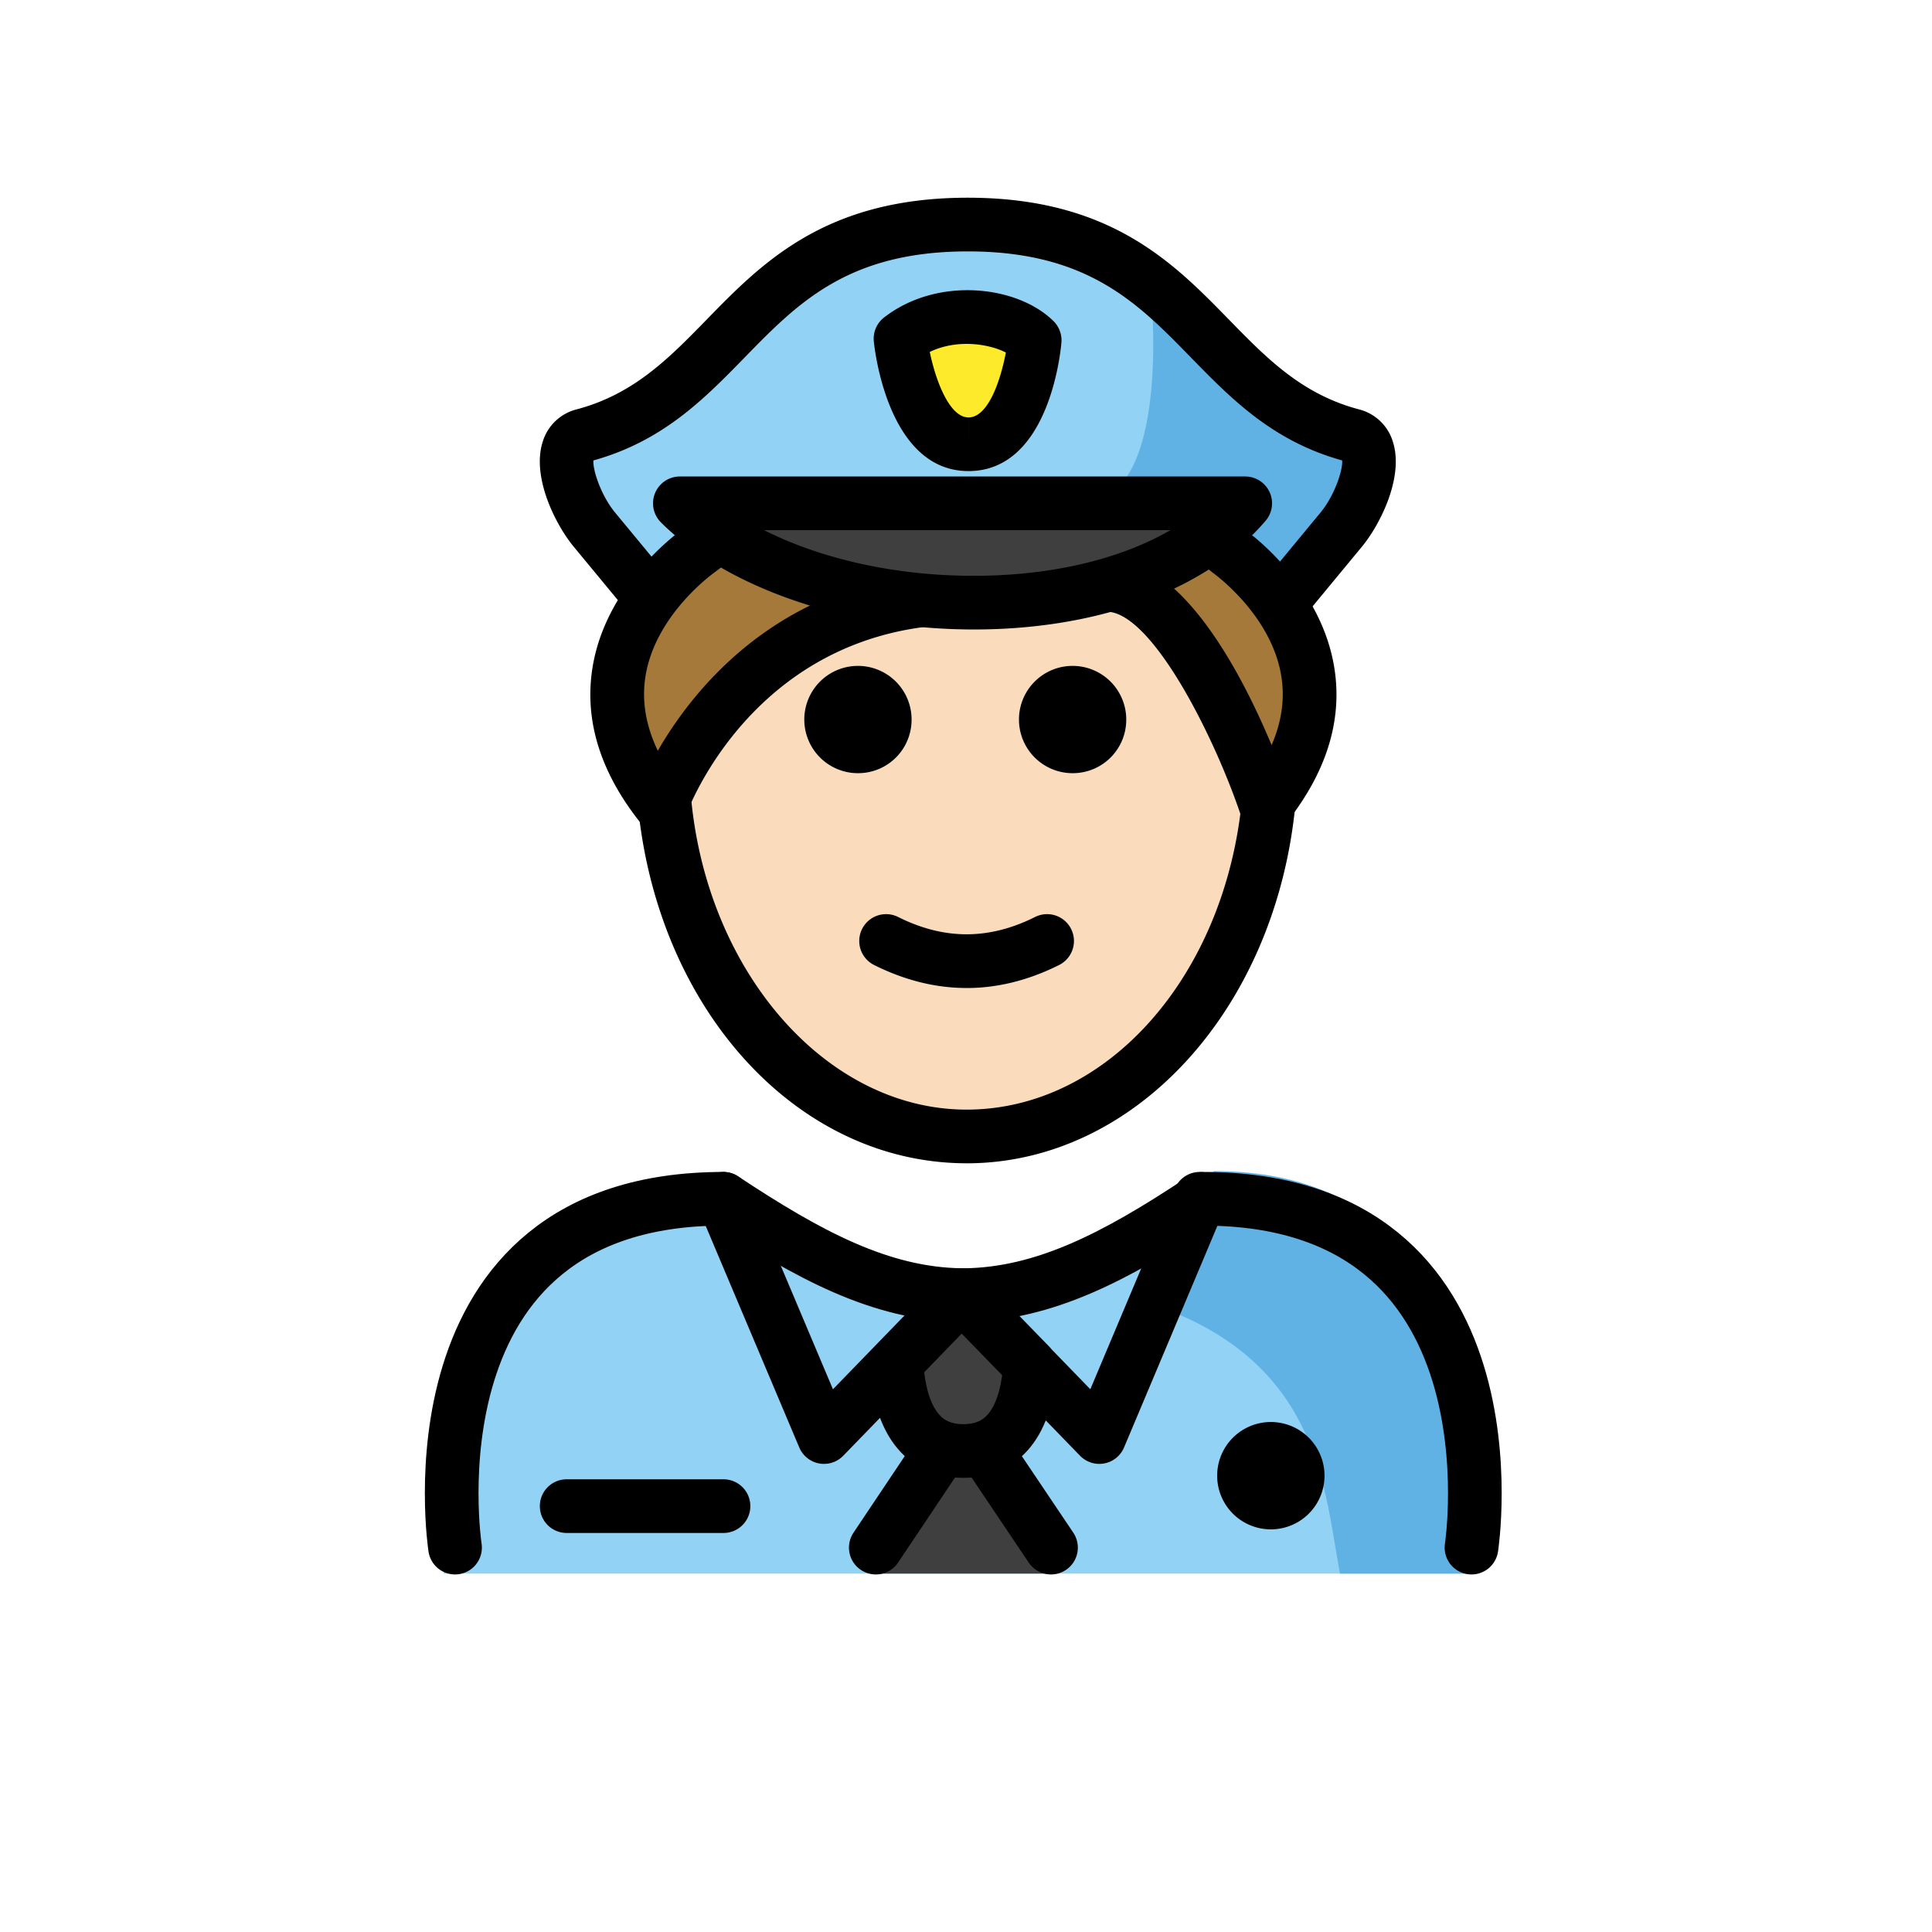 <svg viewBox="0 0 72 72" xmlns="http://www.w3.org/2000/svg"><path fill="#92D3F5" d="M16.54 58.644s-1.8-13.9 10.2-13.9c3.192 2.128 5.927 3.598 9 3.592h-.125c3.074.006 6.308-1.564 9.5-3.692 11.565-.035 9.61 13.9 9.84 14"/><path fill="#61B2E4" d="M45.25 43.644c-3.17 2.113-5.074 3.3-9.137 3.888 13.063.412 13.063 7.112 13.825 11.112h5.113s2.2-15-9.8-15z"/><path fill="#3F3F3F" d="m35.903 53.214 1.839 3.185 1.575 1.924a.197.197 0 0 1-.152.321H32.64a.197.197 0 0 1-.153-.321l1.576-1.924 1.839-3.185z"/><path fill="#92D3F5" d="m44.658 44.795-3.69 8.76-2.58-2.66v-.01l-2.55-2.62h.12c2.96-.04 5.63-1.44 8.7-3.47z"/><path fill="#3F3F3F" d="M38.388 50.885v.01c-.11 1.56-.66 3.18-2.49 3.18-1.75 0-2.33-1.51-2.47-3.01l-.16-.15 2.57-2.65 2.55 2.62z"/><path fill="#92D3F5" d="m35.838 48.265-2.57 2.65-2.56 2.64-3.75-8.88c3.16 2.09 5.86 3.55 8.88 3.59zm14.495-32.04c1.24.33.42 2.52-.4 3.51l-2.24 2.72-.07.04c-.86-1.26-1.91-1.98-1.91-1.98l-.66-.54c.49-.36.93-.77 1.31-1.22h-21.07c.43.43.92.83 1.47 1.19l-.76.57s-.93.64-1.75 1.76l-.13-.1-2.02-2.44c-.81-.99-1.64-3.18-.39-3.51 5.74-1.53 5.95-7.86 14.31-7.86s8.57 6.33 14.31 7.86zm-14.28.33c2.12 0 2.46-3.87 2.46-3.87-.94-.94-3.38-1.32-5-.06 0 0 .42 3.93 2.54 3.93z"/><path fill="#3F3F3F" d="M33.963 22.325c-2.69-.29-5.27-1.11-7.2-2.38-.55-.36-1.04-.76-1.47-1.19h21.07c-.38.45-.82.86-1.31 1.22-1.05.79-2.32 1.38-3.71 1.79-2.28.67-4.88.84-7.38.56z"/><path fill="#61B2E4" d="M42.866 10.539s.935 8.218-2.591 8.218l5.348.335 1.738 2.978s3.672-1.9 3.61-5.233c0 0-7.26-4.221-8.105-6.298z"/><path fill="#FCEA2B" d="M36.095 16.556c-2.12.003-2.536-3.934-2.536-3.934 1.615-1.256 4.058-.877 5 .058 0 0-.343 3.873-2.464 3.876z"/><path d="M24.713 29.705c-.09.2-.13.31-.13.31-2.61-3.31-1.58-6.06-.33-7.74.82-1.12 1.75-1.76 1.75-1.76l.76-.57c1.93 1.27 4.51 2.09 7.2 2.38-6.12.95-8.69 6.06-9.25 7.38zm22.52.17c-.03.05-.06.09-.1.14 0 0-2.7-7.96-5.78-8.21l-.01-.04c1.39-.41 2.66-1 3.71-1.79l.66.54s1.05.72 1.91 1.98c1.16 1.67 1.99 4.27-.39 7.38z" fill="#a57939"/><path fill="#fadcbc" d="M47.133 30.015c.04-.05.07-.09.1-.14-.67 7.03-5.46 12.48-11.26 12.48-5.85 0-10.65-5.54-11.26-12.65.56-1.32 3.13-6.43 9.25-7.38 2.5.28 5.1.11 7.38-.56l.01.04c3.08.25 5.78 8.21 5.78 8.21zm-5.16-3.2a2 2 0 1 0-2 2c1.11 0 2-.89 2-2zm-8 0a2 2 0 1 0-2 2c1.11 0 2-.89 2-2z"/><path d="M49.361 54.995a2 2 0 1 1-4.001-.001 2 2 0 0 1 4.001.001"/><path fill="none" stroke="#000" stroke-linecap="round" stroke-linejoin="round" stroke-miterlimit="10" stroke-width="2" d="M16.958 57.675s-2-13 10-13c3.16 2.09 5.86 3.55 8.88 3.59h.12c2.96-.04 5.63-1.44 8.7-3.47l.18-.12c12 0 10 13 10 13"/><path fill="none" stroke="#000" stroke-linecap="round" stroke-linejoin="round" stroke-miterlimit="10" stroke-width="2" d="m26.958 44.675 3.75 8.88 2.56-2.64 2.57-2.65m2.55 2.62-2.55-2.62m8.87-3.59-.05.12-3.69 8.76-2.58-2.66m-4.96.17c.14 1.5.72 3.01 2.47 3.01 1.83 0 2.38-1.62 2.49-3.18v-.01m-3.34 3.19-2.41 3.6m4.11-3.6 2.42 3.6"/><path d="M26.963 57.129h-5.845a1 1 0 1 1 0-2h5.845a1 1 0 1 1 0 2zm13.01-32.314a2 2 0 0 1 2 2c0 1.11-.89 2-2 2a2 2 0 1 1 0-4zm-8 0a2 2 0 0 1 2 2c0 1.11-.89 2-2 2a2 2 0 1 1 0-4zm4.049 12.005c-1.151 0-2.303-.285-3.447-.857a1 1 0 1 1 .895-1.79c1.717.86 3.387.86 5.105 0a1 1 0 0 1 .895 1.79c-1.144.572-2.296.858-3.448.858z"/><path d="M36.023 43.352c-6.417 0-11.699-5.915-12.287-13.76l1.994-.15c.501 6.68 5.022 11.91 10.292 11.91 5.258 0 9.673-5.013 10.272-11.662.045-.5.067-1.009.067-1.51h2c0 .56-.025 1.129-.075 1.688-.692 7.688-5.964 13.485-12.264 13.485zm.07-25.796c-2.935 0-3.476-4.334-3.528-4.829a1 1 0 0 1 .38-.894c1.982-1.542 4.97-1.2 6.319.137.21.21.318.502.292.799-.044.49-.51 4.782-3.458 4.787h-.005zm0-2 .003 1-.002-1c.754 0 1.212-1.458 1.391-2.42-.669-.337-1.846-.499-2.835-.02.22 1.071.733 2.44 1.443 2.44z"/><path d="M24.632 31.018a.998.998 0 0 1-.783-.38c-1.47-1.856-2.067-3.771-1.778-5.693.482-3.202 3.287-5.168 3.406-5.25l.725-.55a1 1 0 1 1 1.207 1.595l-.76.576c-.056.04-2.258 1.601-2.602 3.94-.131.891.026 1.802.468 2.722 1.268-2.198 4.135-5.818 9.52-6.576a.99.99 0 0 1 1.13.851 1 1 0 0 1-.852 1.13c-6.46.908-8.65 6.728-8.74 6.975a1.001 1.001 0 0 1-.941.66z"/><path d="M36.298 23.459c-4.697 0-9.207-1.529-11.67-3.995a1.001 1.001 0 0 1 .708-1.707h21.07a1 1 0 0 1 .761 1.648c-2.031 2.392-5.679 3.863-10.006 4.037a22.23 22.23 0 0 1-.863.017zm-7.824-3.702c2.333 1.18 5.431 1.813 8.607 1.686 2.563-.103 4.827-.697 6.538-1.686H28.474z"/><path d="M47.732 23.46a1 1 0 0 1-.77-1.637l2.249-2.721c.516-.625.836-1.57.808-1.943-2.596-.72-4.143-2.306-5.64-3.84-1.98-2.031-3.853-3.95-8.312-3.95-4.46 0-6.332 1.919-8.313 3.95-1.497 1.535-3.044 3.12-5.64 3.84-.026.372.293 1.318.809 1.943l2.012 2.434a1 1 0 1 1-1.541 1.274l-2.012-2.434c-.672-.813-1.58-2.594-1.156-3.915a1.775 1.775 0 0 1 1.271-1.207c2.126-.564 3.437-1.908 4.825-3.33 2.082-2.136 4.443-4.556 9.745-4.556s7.662 2.42 9.744 4.555c1.39 1.423 2.7 2.767 4.826 3.331a1.772 1.772 0 0 1 1.271 1.208c.424 1.322-.484 3.103-1.156 3.915l-2.248 2.72a.997.997 0 0 1-.772.362z"/><path d="M47.175 31.019a1.002 1.002 0 0 1-.947-.679c-1.004-2.96-3.261-7.404-4.914-7.541a1 1 0 0 1-.913-1.08.986.986 0 0 1 1.08-.913c2.673.223 4.807 4.33 5.908 6.962.368-.848.492-1.689.37-2.512-.343-2.339-2.545-3.9-2.568-3.916l-.724-.59a1 1 0 0 1 1.27-1.546l.66.542c.051.031 2.857 1.997 3.338 5.199.29 1.922-.308 3.837-1.776 5.694a1 1 0 0 1-.784.38z"/></svg>
